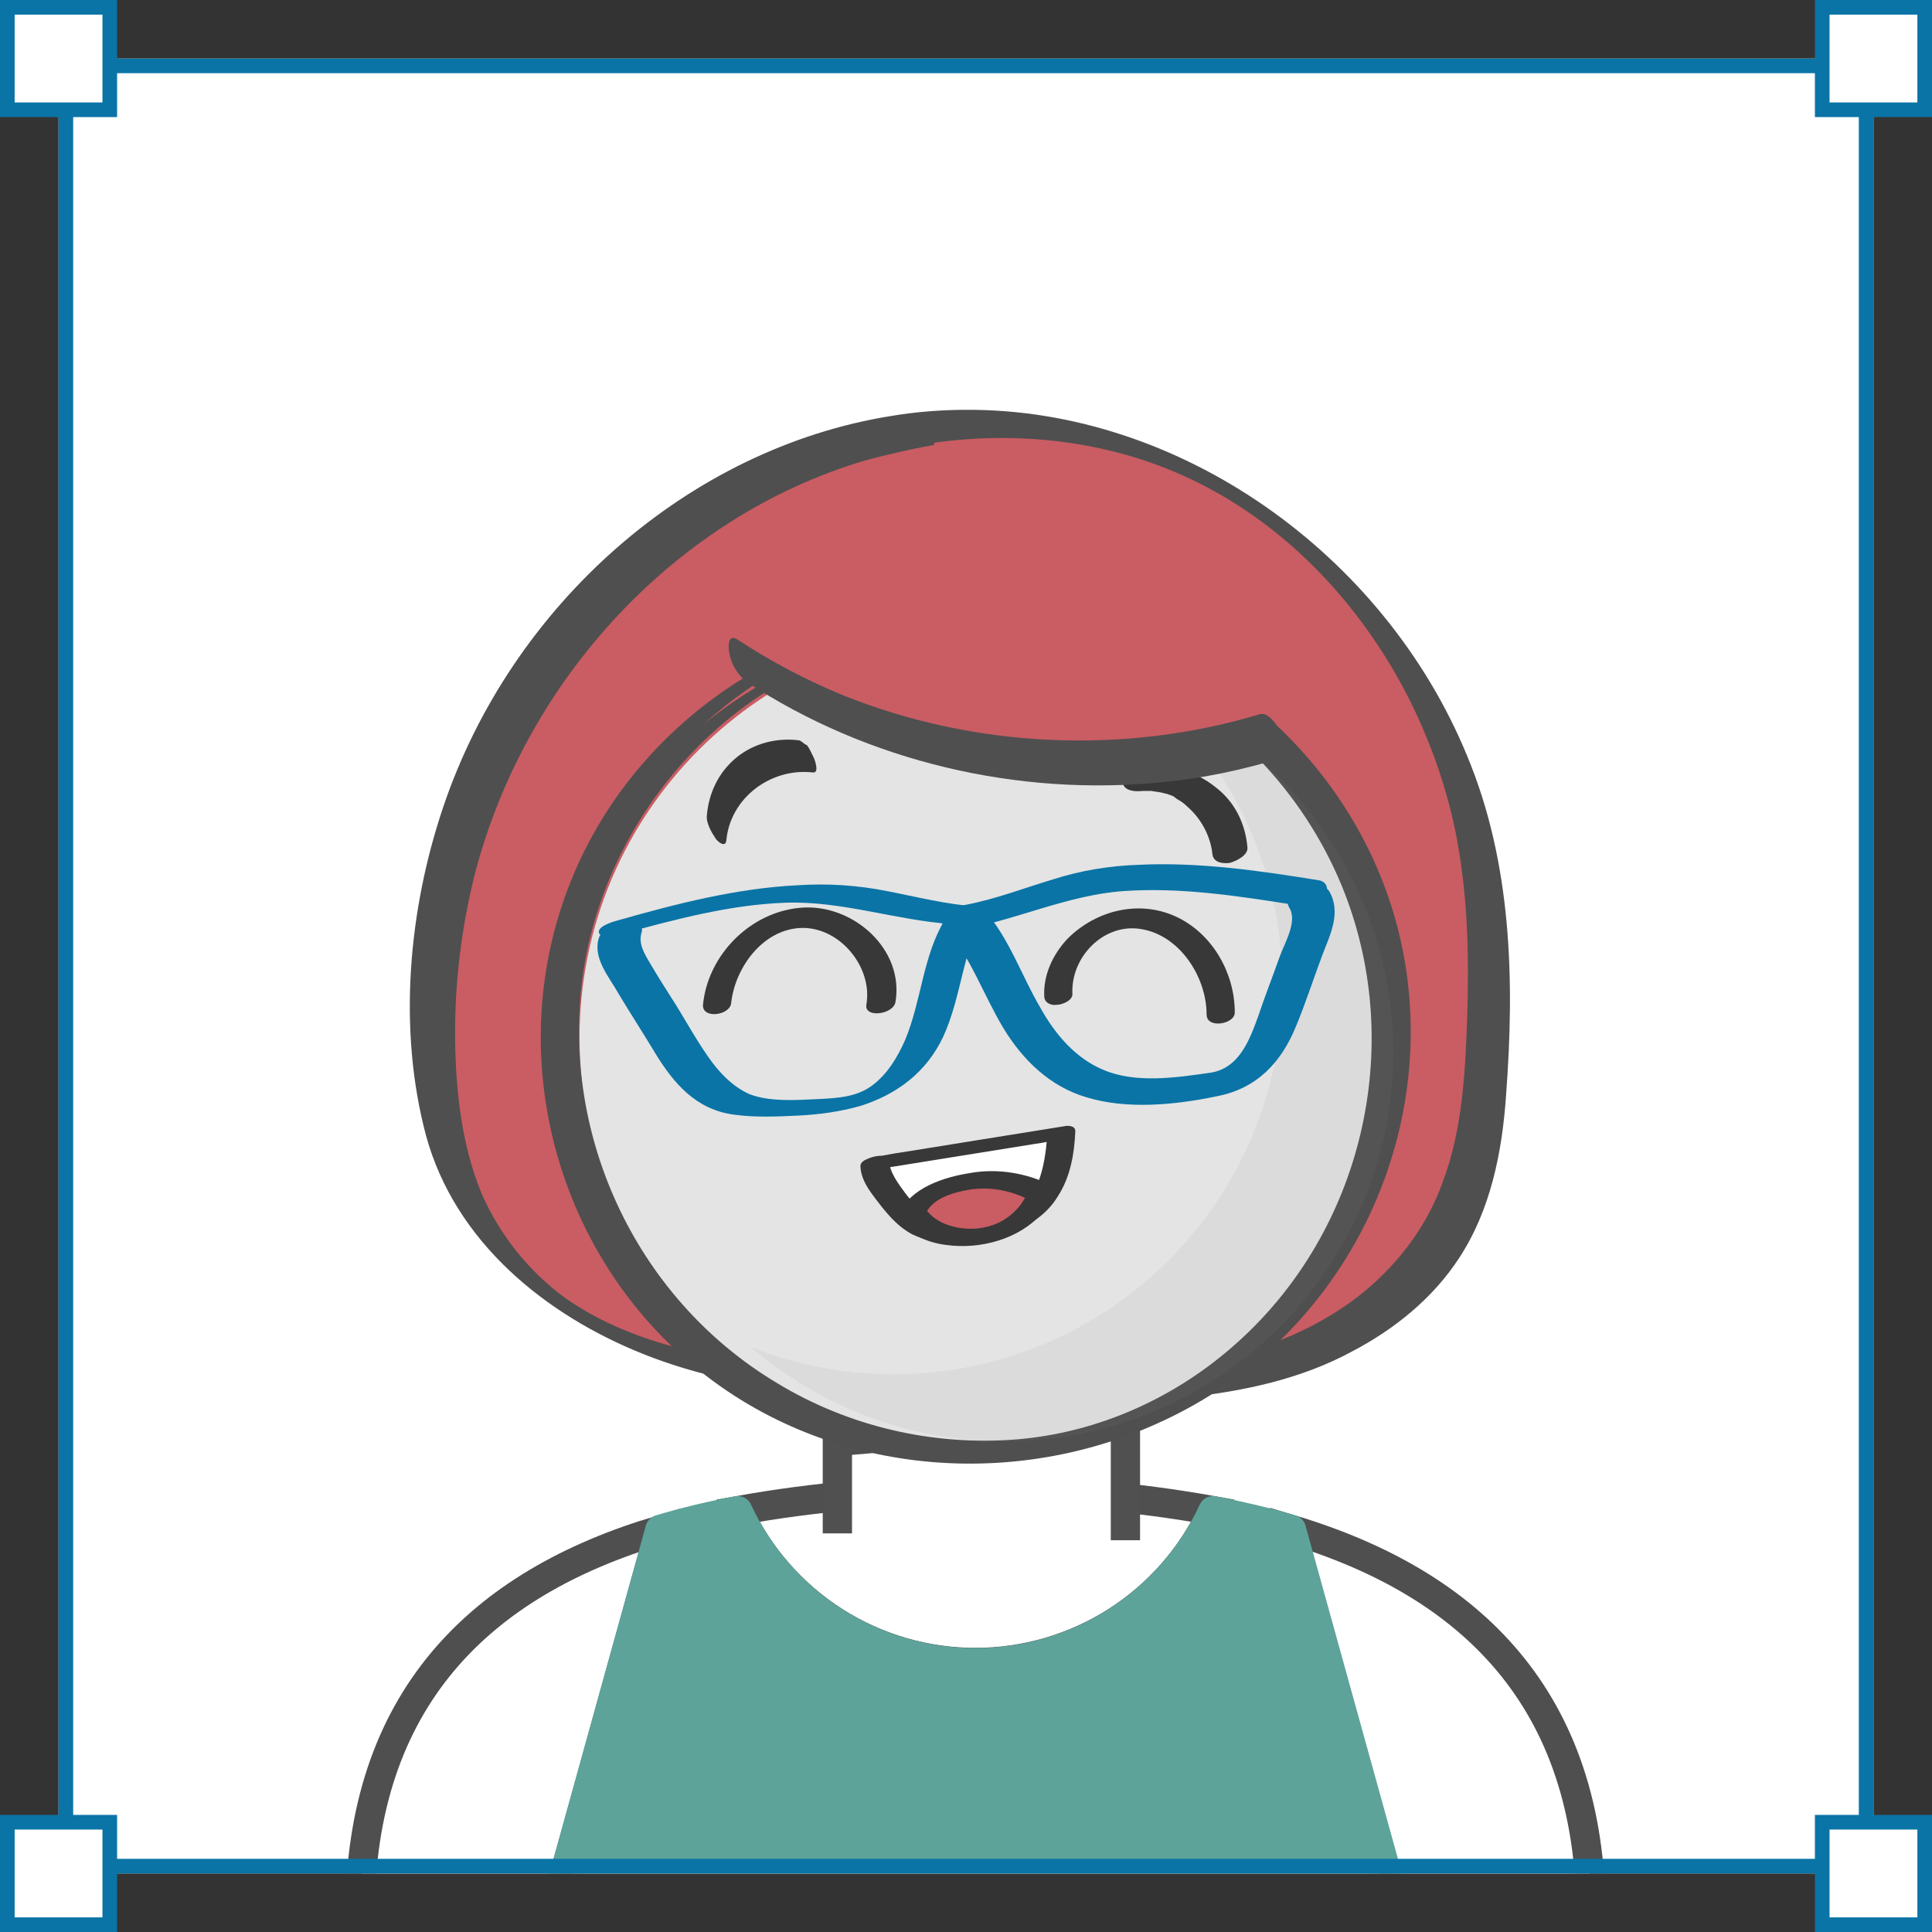 <svg width="132" height="132" viewBox="0 0 132 132" fill="none" xmlns="http://www.w3.org/2000/svg">
<rect x="0" y="0" width="132" height="132" fill="#333333" stroke="none"/>
<g clip-path="url(#clip0_802_2336)">
<rect x="4" y="4" width="124" height="124" fill="white"/>
<path d="M82.882 103.214C81.447 106.314 79.156 108.94 76.279 110.781C73.401 112.622 70.058 113.601 66.642 113.604C63.226 113.601 59.882 112.622 57.004 110.781C54.127 108.94 51.836 106.314 50.402 103.214C48.562 103.561 46.792 103.987 45.092 104.494L34.162 143.914H99.162L88.232 104.494C86.505 103.994 84.722 103.567 82.882 103.214Z" fill="white" stroke="#222221" stroke-width="0.81" stroke-miterlimit="10"/>
<path d="M24.592 130.954C24.592 132.344 24.662 142.564 24.802 143.954H34.162L45.092 104.534C32.812 108.174 24.592 116.104 24.592 130.954Z" fill="white" stroke="#4F4F4F" stroke-width="2" stroke-miterlimit="10"/>
<path d="M108.702 130.954C108.702 116.104 100.482 108.174 88.202 104.494L99.132 143.914H108.492C108.622 142.604 108.702 132.344 108.702 130.954Z" fill="white" stroke="#4F4F4F" stroke-width="2" stroke-miterlimit="10"/>
<path d="M82.882 103.214C77.523 102.249 72.086 101.791 66.642 101.844C61.198 101.791 55.76 102.249 50.402 103.214C51.838 106.312 54.13 108.934 57.007 110.772C59.885 112.609 63.228 113.586 66.642 113.586C70.056 113.586 73.399 112.609 76.277 110.772C79.154 108.934 81.446 106.312 82.882 103.214Z" fill="white" stroke="#4F4F4F" stroke-width="2" stroke-miterlimit="10"/>
<path d="M76.892 105.234V96.714V94.654C71.112 97.194 61.772 98.144 57.212 98.474V104.764" fill="white"/>
<path d="M76.892 105.234V96.714V94.654C71.112 97.194 61.772 98.144 57.212 98.474V104.764" stroke="#505050" stroke-width="2" stroke-miterlimit="10"/>
<path d="M82.882 103.214C81.447 106.314 79.156 108.94 76.279 110.781C73.401 112.622 70.058 113.601 66.642 113.604C63.226 113.601 59.882 112.622 57.004 110.781C54.127 108.94 51.836 106.314 50.402 103.214C48.562 103.561 46.792 103.987 45.092 104.494L34.162 143.914H99.162L88.232 104.494C86.505 103.994 84.722 103.567 82.882 103.214Z" fill="#5DA399" stroke="#5DA399" stroke-width="2" stroke-linecap="round" stroke-linejoin="round"/>
<path d="M62.245 29.314C52.88 30.765 43.979 36.226 37.602 44.729C31.425 52.955 28.636 63.808 29.831 74.246C30.097 76.527 30.562 78.878 31.492 80.951C33.551 85.79 37.868 89.316 42.518 91.321C47.167 93.325 52.348 94.086 57.396 94.431C62.976 94.915 68.555 94.984 74.135 94.846C78.851 94.708 83.633 94.293 88.084 92.634C92.534 90.975 96.718 88.002 98.977 83.647C100.969 79.776 101.368 75.283 101.567 70.928C101.7 67.126 101.766 63.324 101.169 59.591C99.84 50.467 94.991 41.895 87.884 36.295C80.046 30.074 70.947 28 62.245 29.314Z" fill="#C95D63"/>
<path d="M60.917 28.415C47.035 30.627 34.946 41.342 30.296 55.098C27.905 62.149 27.174 70.306 29.101 77.564C31.093 84.892 37.337 89.869 43.913 92.496C47.699 94.017 51.751 94.777 55.802 95.192C59.987 95.676 64.171 95.883 68.422 95.883C72.607 95.952 76.858 95.883 81.109 95.468C84.962 95.053 88.881 94.224 92.335 92.358C95.257 90.837 97.914 88.694 99.707 85.929C101.833 82.68 102.63 78.74 102.896 74.868C103.493 66.988 103.294 58.969 100.239 51.642C94.526 37.747 80.511 27.931 66.031 28C64.304 28 62.577 28.139 60.917 28.415C60.385 28.484 61.581 29.452 61.647 29.521C62.112 29.867 62.909 30.42 63.574 30.282C70.216 29.314 77.124 30.282 83.035 33.6C88.748 36.779 93.397 41.964 96.386 47.978C97.848 50.95 98.977 54.2 99.575 57.518C100.305 61.527 100.372 65.605 100.239 69.615C100.106 73.348 99.907 77.219 98.578 80.744C97.449 83.924 95.323 86.62 92.733 88.625C86.755 93.187 78.984 93.878 71.81 94.017C67.758 94.155 63.706 94.086 59.655 93.809C55.736 93.602 51.817 93.256 48.031 92.496C44.776 91.805 41.522 90.698 38.732 88.763C36.208 86.966 34.149 84.408 32.887 81.505C31.492 78.117 31.093 74.177 31.093 70.513C31.093 66.919 31.558 63.255 32.422 59.799C35.876 46.388 46.237 35.259 59.123 31.457C60.651 31.042 62.179 30.696 63.706 30.42C64.238 30.351 63.042 29.383 62.976 29.314C62.378 28.83 61.581 28.277 60.917 28.415Z" fill="#4F4F4F"/>
<path d="M67.426 98.74C82.797 98.74 95.257 86.279 95.257 70.909C95.257 55.538 82.797 43.078 67.426 43.078C52.056 43.078 39.595 55.538 39.595 70.909C39.595 86.279 52.056 98.74 67.426 98.74Z" fill="#E4E4E4"/>
<path d="M95.988 65.728C93.929 53.507 83.832 43.742 71.611 41.949C70.149 41.75 68.688 41.617 67.227 41.617C55.072 41.683 43.581 48.791 38.997 60.215C34.348 71.773 37.802 85.323 47.367 93.293C56.732 101.131 70.349 102.061 81.043 96.282C91.936 90.437 98.047 78.016 95.988 65.728ZM39.927 65.927C41.787 54.968 50.555 45.536 61.647 43.61C63.109 43.344 64.57 43.277 66.031 43.211C77.389 43.277 87.751 50.451 91.87 61.012C95.988 71.64 93.065 84.061 84.563 91.699C80.378 95.485 75.065 97.877 69.485 98.341C63.773 98.806 57.994 97.478 53.079 94.489C43.315 88.644 38.067 77.153 39.927 65.927ZM66.098 42.347C67.692 42.347 69.286 42.48 70.814 42.812C69.618 42.68 68.422 42.547 67.293 42.547C60.186 42.613 53.345 45.137 48.031 49.521C51.817 46.067 56.466 43.61 61.647 42.746C63.109 42.48 64.57 42.347 66.098 42.347Z" fill="#4F4F4F"/>
<g opacity="0.3">
<path opacity="0.3" d="M78.386 47.196C84.032 52.045 87.619 59.285 87.619 67.322C87.619 82.002 75.729 93.891 61.05 93.891C57.596 93.891 54.275 93.227 51.286 92.031C55.935 96.017 61.98 98.474 68.622 98.474C83.301 98.474 95.191 86.585 95.191 71.905C95.191 60.68 88.216 51.115 78.386 47.196Z" fill="#828282"/>
</g>
<path d="M54.606 50.584C53.079 50.385 51.485 50.783 50.289 51.779C49.093 52.776 48.429 54.171 48.296 55.698C48.23 56.23 48.629 56.894 48.894 57.292C49.027 57.492 49.558 57.957 49.625 57.425C49.891 54.503 52.68 52.444 55.536 52.776C56.001 52.842 55.669 51.912 55.603 51.779C55.47 51.514 55.337 51.182 55.138 50.916C54.939 50.849 54.806 50.65 54.606 50.584Z" fill="#383838"/>
<path d="M77.987 54.038C77.721 54.104 78.053 54.038 78.053 54.038C78.12 54.038 78.186 54.038 78.319 54.038C78.386 54.038 78.452 54.038 78.585 54.038C78.784 54.038 78.519 54.038 78.651 54.038C78.984 54.104 79.316 54.104 79.648 54.237C79.515 54.171 79.714 54.237 79.714 54.237C79.781 54.237 79.847 54.303 79.913 54.303C80.113 54.37 80.246 54.436 80.378 54.569C80.71 54.768 80.843 54.835 81.109 55.1C82.039 55.898 82.703 57.093 82.836 58.355C82.902 58.953 83.567 59.019 84.032 58.953C84.496 58.82 85.294 58.422 85.227 57.89C85.094 56.296 84.364 54.768 83.035 53.772C81.574 52.577 79.714 52.244 77.921 52.444C77.456 52.51 76.725 52.975 76.725 53.506C76.791 54.038 77.589 54.104 77.987 54.038Z" fill="#383838"/>
<path d="M61.183 68.451C61.78 64.865 58.326 61.809 54.873 62.009C51.352 62.208 48.363 65.197 48.031 68.651C47.965 69.647 49.891 69.381 49.957 68.518C50.223 66.127 52.083 63.536 54.673 63.403C57.33 63.271 59.655 66.06 59.19 68.651C59.057 69.581 61.05 69.315 61.183 68.451Z" fill="#383838"/>
<path d="M73.272 67.92C73.139 65.396 75.397 63.071 77.921 63.47C80.578 63.868 82.438 66.725 82.438 69.315C82.438 70.311 84.364 69.979 84.364 69.182C84.364 66.525 82.903 63.935 80.578 62.739C77.988 61.411 74.932 62.141 72.939 64.134C71.943 65.197 71.279 66.592 71.345 68.053C71.345 68.518 71.81 68.717 72.209 68.651C72.541 68.651 73.272 68.385 73.272 67.92Z" fill="#383838"/>
<path d="M59.788 79.477C59.788 80.142 60.186 80.74 60.585 81.337C61.448 82.533 62.245 83.662 63.64 84.127C64.636 84.459 65.699 84.459 66.762 84.326C70.88 83.795 72.341 81.337 72.541 77.418L59.788 79.477Z" fill="white"/>
<path d="M58.791 79.743C58.857 80.806 59.654 81.669 60.252 82.466C60.85 83.197 61.448 83.861 62.311 84.326C64.237 85.256 66.695 84.991 68.688 84.326C70.149 83.861 71.477 83.064 72.275 81.736C73.138 80.407 73.404 78.813 73.47 77.286C73.47 76.887 72.939 76.887 72.673 76.954C68.953 77.551 65.234 78.149 61.514 78.747C60.983 78.813 60.451 78.946 59.92 79.013C59.588 79.079 58.857 79.212 58.791 79.61C58.724 80.009 59.389 80.009 59.588 79.942C63.307 79.345 67.027 78.747 70.747 78.149C71.278 78.083 71.81 77.95 72.341 77.883C72.075 77.751 71.81 77.618 71.544 77.551C71.411 79.876 70.813 82.533 68.422 83.463C66.961 83.994 65.101 84.127 63.706 83.33C62.975 82.931 62.444 82.267 61.913 81.603C61.381 80.872 60.783 80.142 60.717 79.212C60.651 78.68 58.724 79.079 58.791 79.743Z" fill="#383838"/>
<path d="M62.245 83.064C62.51 82.334 63.241 81.802 63.972 81.47C66.163 80.407 68.887 80.474 71.079 81.603C71.079 81.603 70.215 83.928 67.359 84.459C63.772 85.19 62.245 83.064 62.245 83.064Z" fill="#C95D63"/>
<path d="M63.175 83.064C63.64 81.869 65.101 81.47 66.297 81.271C67.692 81.072 69.087 81.337 70.349 82.001C70.282 81.869 70.216 81.736 70.149 81.603C70.149 81.603 70.216 81.404 70.149 81.603C70.083 81.669 70.083 81.802 70.017 81.869C69.817 82.201 69.684 82.4 69.485 82.599C68.755 83.396 67.891 83.795 66.828 83.928C65.5 84.061 63.972 83.662 63.242 82.599C62.843 82.001 60.983 82.666 61.448 83.396C62.112 84.393 63.507 84.924 64.636 85.057C66.961 85.389 69.684 84.658 71.212 82.865C71.611 82.466 71.876 81.935 72.076 81.404C72.142 81.271 72.009 81.072 71.876 81.005C70.149 80.142 68.157 79.809 66.297 80.142C64.57 80.407 62.179 81.138 61.448 82.931C60.983 83.861 62.909 83.728 63.175 83.064Z" fill="#383838"/>
<path d="M40.923 64.068C40.459 65.463 41.654 66.791 42.318 67.987C43.115 69.315 43.979 70.643 44.776 71.972C46.038 74.031 47.566 75.824 50.156 76.156C51.551 76.356 53.079 76.289 54.474 76.223C55.935 76.156 57.396 75.957 58.791 75.559C61.315 74.762 63.308 73.234 64.437 70.843C65.699 68.119 65.766 64.931 67.293 62.274C67.493 62.008 66.961 61.942 66.828 61.942C64.703 61.809 62.644 61.278 60.584 60.879C58.592 60.481 56.533 60.348 54.54 60.481C50.355 60.68 46.237 61.743 42.252 62.872C41.986 62.938 40.791 63.27 40.923 63.736C41.056 64.2 42.252 63.868 42.518 63.802C46.171 62.806 49.891 61.809 53.677 61.676C57.529 61.544 61.182 62.872 65.035 63.138C64.902 63.005 64.703 62.938 64.57 62.806C63.042 65.33 62.976 68.319 61.847 71.042C61.315 72.237 60.651 73.367 59.588 74.164C58.525 74.961 57.197 75.027 55.869 75.094C54.407 75.16 52.614 75.293 51.219 74.762C50.023 74.23 49.093 73.234 48.363 72.171C47.433 70.843 46.702 69.448 45.839 68.119C45.374 67.389 44.909 66.658 44.444 65.861C44.045 65.197 43.58 64.466 43.846 63.669C44.045 63.138 42.916 63.337 42.717 63.403C42.186 63.337 41.056 63.536 40.923 64.068Z" fill="#0A74A6"/>
<path d="M88.084 62.008C88.681 62.938 87.751 64.466 87.419 65.396C86.954 66.724 86.423 68.053 85.958 69.448C85.36 71.108 84.63 73.034 82.637 73.3C80.312 73.632 77.589 74.031 75.397 73.101C73.471 72.304 72.076 70.643 71.079 68.85C69.751 66.592 68.954 64.067 67.161 62.075C66.629 62.54 66.164 63.005 65.633 63.536C69.419 62.872 72.939 61.145 76.792 60.879C80.644 60.614 84.563 61.211 88.349 61.809C89.013 61.942 89.877 61.809 90.408 61.278C90.807 60.879 90.74 60.282 90.143 60.149C86.025 59.484 81.906 58.887 77.788 59.086C75.796 59.152 73.803 59.484 71.943 60.082C69.95 60.68 68.091 61.411 66.031 61.809C65.566 61.876 63.84 62.473 64.504 63.27C66.297 65.33 67.161 67.92 68.555 70.245C69.884 72.437 71.744 74.23 74.201 74.961C76.991 75.824 80.312 75.492 83.168 74.894C85.892 74.363 87.552 72.57 88.549 70.112C89.213 68.518 89.744 66.857 90.342 65.263C90.873 63.868 91.67 62.341 90.807 60.879C90.209 59.949 87.419 60.879 88.084 62.008Z" fill="#0A74A6"/>
<path d="M56.068 35.838C52.813 38.296 49.691 41.086 46.835 44.008C46.636 44.208 46.835 44.407 46.968 44.54C48.031 45.602 49.957 45.536 51.219 44.872C52.548 44.208 53.743 43.078 55.005 42.148C57.596 40.222 60.253 38.296 62.843 36.37C61.913 36.038 60.983 35.772 60.053 35.44C56.201 38.628 52.348 41.816 48.496 45.071C48.031 45.469 48.429 45.802 48.894 46.001C49.492 46.267 50.422 46.333 51.086 46.067C55.935 43.942 60.784 41.418 65.433 38.628C64.504 38.296 63.574 38.03 62.644 37.698C59.456 40.089 56.201 42.48 53.013 44.872C52.415 45.337 53.079 45.735 53.544 45.868C54.208 46.067 55.205 46.134 55.802 45.735C59.522 43.543 63.242 41.285 66.961 39.093C66.031 38.761 65.101 38.495 64.171 38.163C61.648 40.222 58.991 42.082 56.201 43.742C57.131 44.075 58.061 44.34 58.991 44.672C61.913 42.68 64.902 40.886 68.024 39.292C67.028 39.026 66.031 38.827 65.035 38.562C63.308 40.089 61.382 41.484 59.389 42.68C60.385 42.945 61.382 43.145 62.378 43.41C64.238 41.617 66.297 40.156 68.555 38.894C67.626 38.562 66.695 38.296 65.766 37.964C61.847 41.152 57.596 44.008 53.145 46.399C54.075 46.731 55.005 46.997 55.935 47.329C57.662 46.001 59.456 44.805 61.382 43.809C60.452 43.477 59.522 43.211 58.592 42.879C56.998 43.809 55.404 44.739 53.81 45.602C54.739 45.934 55.669 46.2 56.599 46.532C60.186 43.942 64.039 41.816 68.223 40.222C67.36 39.89 66.496 39.558 65.699 39.226C62.511 41.883 58.924 44.141 55.138 45.868C56.002 46.2 56.865 46.532 57.662 46.864C60.385 44.739 63.374 43.012 66.629 41.75C65.699 41.484 64.836 41.152 63.906 40.886C61.714 43.41 59.057 45.469 56.002 46.864C56.865 47.197 57.728 47.529 58.526 47.861C62.245 45.536 66.098 43.344 70.083 41.351C69.153 41.019 68.223 40.754 67.293 40.421C64.57 42.547 61.648 44.34 58.526 45.802C59.389 46.134 60.253 46.466 61.05 46.798C64.105 44.141 67.493 41.883 71.212 40.222C70.282 39.956 69.419 39.624 68.489 39.359C65.832 42.348 62.843 44.872 59.389 46.864C60.319 47.197 61.249 47.462 62.179 47.794C65.367 45.204 68.888 43.012 72.674 41.418C71.744 41.152 70.88 40.82 69.95 40.554C66.695 43.477 63.109 46.067 59.256 48.126C60.186 48.459 61.116 48.724 62.046 49.056C66.895 44.938 72.076 41.218 77.522 37.964C76.593 37.632 75.663 37.366 74.733 37.034C69.751 40.621 64.636 43.875 59.256 46.864C60.253 47.13 61.249 47.329 62.245 47.595C63.64 46.267 65.234 45.27 67.028 44.739C66.297 44.34 65.5 43.942 64.769 43.61C61.714 44.805 58.526 45.735 55.337 46.466C55.138 46.599 54.607 46.665 54.607 47.064C54.607 47.396 55.138 47.661 55.404 47.728C61.714 49.521 68.29 50.185 74.799 49.588C75.131 49.588 75.995 49.521 76.061 48.99C76.061 48.525 75.198 48.259 74.865 48.259C70.083 47.595 65.301 47.396 60.518 47.661C61.116 48.06 61.714 48.459 62.312 48.791C65.633 46.997 69.419 45.934 73.205 46.001C72.873 45.602 72.474 45.137 72.142 44.739C68.422 46.067 64.636 47.462 60.917 48.791C60.319 48.99 60.319 49.455 60.85 49.787C61.515 50.185 62.444 50.119 63.175 49.92C68.422 48.392 73.537 46.665 78.652 44.739C79.05 44.606 79.316 44.274 78.984 43.875C78.519 43.477 77.722 43.41 77.124 43.41C73.138 43.477 69.22 44.208 65.5 45.536C66.363 45.868 67.227 46.2 68.024 46.532C70.548 44.938 73.271 43.676 76.127 43.012C75.33 42.68 74.533 42.348 73.736 42.082C70.88 44.672 67.559 46.731 63.972 48.06C64.902 48.326 65.766 48.658 66.695 48.923C69.153 46.2 71.544 43.41 74.002 40.687C74.467 40.156 73.205 39.824 72.873 39.757C72.209 39.624 71.279 39.624 70.814 40.089C67.958 43.078 65.101 46.067 62.245 49.123C61.847 49.588 62.91 49.986 63.175 49.986C63.773 50.119 64.703 50.252 65.234 49.853C68.489 47.462 71.81 45.071 75.065 42.68C74.135 42.348 73.205 42.082 72.275 41.75C68.954 44.274 65.566 46.731 62.245 49.255C63.175 49.588 64.105 49.853 65.035 50.185C67.094 48.459 69.485 47.13 72.142 46.466C71.412 46.067 70.681 45.735 69.95 45.337C68.29 46.731 66.563 47.927 64.703 48.99C65.633 49.322 66.563 49.588 67.493 49.92C70.482 47.661 73.736 45.735 77.257 44.34C76.393 44.008 75.53 43.676 74.733 43.344C72.541 44.872 70.349 46.399 68.09 47.927C67.493 48.326 68.223 48.791 68.622 48.923C69.286 49.123 70.282 49.189 70.88 48.791C72.873 47.529 74.865 46.267 76.858 45.005C75.928 44.672 74.998 44.407 74.068 44.075C71.412 45.868 68.755 47.728 66.164 49.521C65.566 49.92 66.297 50.385 66.695 50.518C67.36 50.717 68.356 50.783 68.954 50.385C71.412 48.857 73.803 47.329 76.26 45.802C75.33 45.469 74.4 45.204 73.471 44.872C71.611 46.399 69.552 47.661 67.36 48.591C68.223 48.923 69.087 49.255 69.884 49.588C71.81 47.993 74.002 46.665 76.327 45.802C75.397 45.536 74.533 45.204 73.603 44.938C72.541 46.2 71.279 47.263 69.751 48.06C70.681 48.392 71.611 48.658 72.541 48.99C74.533 47.661 76.526 46.267 78.519 44.938C77.589 44.606 76.659 44.34 75.729 44.008C73.936 45.337 72.209 46.665 70.415 48.06C69.817 48.525 70.482 48.923 70.947 49.056C71.677 49.256 72.541 49.322 73.205 48.923C74.533 48.193 75.862 47.462 77.19 46.731C76.26 46.399 75.33 46.134 74.4 45.802C72.275 47.329 70.15 48.791 67.958 50.318C68.888 50.65 69.817 50.916 70.747 51.248C73.006 49.388 75.53 47.794 78.187 46.599C77.257 46.333 76.393 46.001 75.463 45.735C74.201 47.329 72.541 48.591 70.548 49.189C71.412 49.521 72.275 49.853 73.072 50.185C75.862 48.525 78.718 46.798 81.508 45.137C80.511 44.872 79.515 44.672 78.519 44.407C76.858 46.333 74.865 47.861 72.541 48.923C73.471 49.255 74.4 49.521 75.33 49.853C77.788 47.728 80.511 45.868 83.5 44.54C82.637 44.208 81.773 43.875 80.976 43.543C78.519 45.469 75.862 47.197 73.072 48.658C74.002 48.99 74.932 49.255 75.862 49.588C78.32 47.993 80.91 46.532 83.633 45.403C82.77 45.071 81.906 44.739 81.109 44.407C77.987 46.267 74.733 47.927 71.412 49.388C70.814 49.654 70.747 50.053 71.345 50.385C71.943 50.717 73.006 50.783 73.67 50.518C77.987 48.791 82.305 47.13 86.622 45.403C85.759 45.071 84.895 44.739 84.098 44.407C81.773 45.602 79.515 46.798 77.19 47.927C76.593 48.259 77.19 48.724 77.589 48.857C78.253 49.123 79.117 49.189 79.781 48.923C82.371 47.993 85.028 47.064 87.619 46.134C86.755 45.802 85.892 45.469 85.094 45.137C82.371 46.599 79.515 47.728 76.526 48.591C77.257 48.99 78.054 49.388 78.784 49.721C81.176 48.99 83.567 48.326 85.958 47.595C85.227 47.197 84.43 46.798 83.7 46.466C81.574 47.462 79.449 48.392 77.323 49.388C76.725 49.654 76.659 50.053 77.257 50.385C77.855 50.717 78.984 50.85 79.582 50.518C82.238 49.255 85.028 48.259 87.884 47.396C87.154 46.997 86.356 46.599 85.626 46.267C82.57 47.529 79.449 48.791 76.393 50.053C75.795 50.318 75.729 50.717 76.327 51.049C76.925 51.381 77.987 51.447 78.652 51.182C80.844 50.318 83.035 49.455 85.161 48.591C84.297 48.259 83.434 47.927 82.637 47.595C79.449 49.056 76.127 50.119 72.674 50.717C71.146 50.983 69.552 51.182 67.958 51.182C66.695 51.182 65.766 50.85 64.969 49.92C64.437 50.252 63.972 50.584 63.441 50.916C72.674 50.983 82.504 50.783 90.143 44.938C89.146 44.739 88.084 44.54 87.087 44.407C86.822 46.864 83.368 47.595 81.441 48.126C78.718 48.923 75.862 49.255 73.006 49.123C72.607 49.123 71.345 49.056 71.279 49.721C71.212 50.318 72.541 50.518 72.873 50.518C77.057 50.783 81.242 50.385 85.227 49.189C87.884 48.392 91.604 46.864 91.272 43.477C91.205 42.68 89.744 42.68 89.213 42.68C83.567 42.613 77.921 43.145 72.408 44.274C73.138 44.672 73.869 45.005 74.6 45.403C77.19 43.942 79.98 42.879 82.903 42.215C82.172 41.816 81.441 41.484 80.711 41.086C78.652 42.082 76.526 42.879 74.334 43.543C75.198 43.875 76.061 44.208 76.858 44.54C78.917 43.278 81.176 42.348 83.5 41.683C82.637 41.351 81.773 41.019 80.976 40.687C79.249 41.551 77.522 42.414 75.795 43.211C76.725 43.543 77.655 43.809 78.585 44.141C79.648 43.344 80.91 42.68 82.238 42.746C81.707 42.414 81.242 42.082 80.711 41.75C78.585 43.875 75.995 45.403 73.072 46.2C73.936 46.532 74.799 46.864 75.596 47.197C77.057 45.934 78.851 44.938 80.777 45.071C80.246 44.739 79.781 44.407 79.249 44.075C78.652 45.27 77.19 46.599 75.663 46.267C76.061 46.599 76.393 46.864 76.792 47.197C78.585 45.536 80.179 43.676 81.641 41.683C82.238 40.886 79.05 40.288 78.452 41.086C76.991 43.078 75.397 44.938 73.603 46.599C73.072 47.064 74.533 47.529 74.733 47.529C77.722 48.126 80.844 47.197 82.703 44.739C83.235 44.075 81.441 43.742 81.176 43.742C78.187 43.543 75.33 44.407 73.072 46.399C72.607 46.798 73.006 47.13 73.471 47.329C74.135 47.595 74.932 47.595 75.663 47.396C78.917 46.532 81.773 44.739 84.165 42.414C84.762 41.816 82.77 41.418 82.637 41.418C80.246 41.285 77.987 41.883 76.061 43.278C75.463 43.742 76.127 44.141 76.593 44.274C77.323 44.54 78.187 44.54 78.851 44.141C80.578 43.278 82.305 42.414 84.032 41.617C84.63 41.285 83.965 40.82 83.633 40.687C82.969 40.421 82.172 40.421 81.441 40.621C78.917 41.351 76.526 42.414 74.268 43.742C73.67 44.075 74.268 44.54 74.666 44.672C75.33 44.938 76.127 44.938 76.858 44.739C79.249 44.008 81.508 43.078 83.766 42.016C84.297 41.75 83.832 41.285 83.567 41.152C83.035 40.82 82.172 40.754 81.574 40.886C78.253 41.683 75.065 42.879 72.076 44.54C71.611 44.805 71.943 45.204 72.275 45.403C72.873 45.735 73.67 45.735 74.268 45.669C79.582 44.606 84.895 44.141 90.275 44.208C89.611 43.942 88.881 43.676 88.216 43.41C88.482 46.333 85.493 47.529 83.168 48.193C79.914 49.123 76.526 49.455 73.138 49.255C73.138 49.721 73.072 50.185 73.072 50.65C76.725 50.783 80.312 50.385 83.832 49.388C86.224 48.724 90.143 47.728 90.541 44.739C90.608 44.274 89.678 44.008 89.346 44.008C88.814 43.875 87.951 43.875 87.486 44.208C80.511 49.388 71.876 49.654 63.574 49.588C63.109 49.588 61.315 49.721 62.046 50.584C64.703 53.507 69.618 52.776 73.072 52.311C77.389 51.713 81.508 50.385 85.427 48.525C86.024 48.259 85.36 47.728 85.028 47.595C84.364 47.329 83.5 47.263 82.836 47.529C80.644 48.392 78.452 49.255 76.327 50.119C77.057 50.518 77.855 50.916 78.585 51.248C81.641 49.986 84.762 48.724 87.818 47.462C88.416 47.197 88.482 46.798 87.884 46.466C87.22 46.067 86.29 46.134 85.559 46.333C82.703 47.197 79.98 48.193 77.257 49.455C77.987 49.853 78.784 50.252 79.515 50.584C81.641 49.588 83.766 48.658 85.892 47.661C86.489 47.396 86.556 46.997 85.958 46.665C85.294 46.267 84.364 46.267 83.633 46.532C81.308 47.197 78.917 47.927 76.526 48.591C75.862 48.791 75.928 49.322 76.46 49.588C77.124 49.986 78.054 49.92 78.784 49.721C81.973 48.791 84.962 47.529 87.884 46.001C88.482 45.669 87.884 45.204 87.486 45.071C86.822 44.805 85.958 44.739 85.294 45.005C82.703 45.934 80.046 46.864 77.456 47.794C78.32 48.126 79.183 48.459 79.98 48.791C82.305 47.595 84.563 46.399 86.888 45.27C87.486 44.938 86.888 44.473 86.489 44.34C85.825 44.075 84.962 44.008 84.297 44.274C79.98 46.001 75.663 47.661 71.345 49.388C72.076 49.787 72.873 50.185 73.603 50.518C77.124 48.99 80.511 47.197 83.832 45.27C84.43 44.938 83.832 44.473 83.434 44.34C82.836 44.075 81.906 44.008 81.242 44.274C78.319 45.469 75.53 46.931 72.939 48.658C72.341 49.056 73.072 49.521 73.471 49.654C74.201 49.92 75.065 49.92 75.729 49.521C78.519 48.06 81.176 46.333 83.633 44.407C84.098 44.008 83.7 43.676 83.235 43.477C82.637 43.211 81.707 43.145 81.043 43.41C77.855 44.805 74.932 46.665 72.341 48.99C71.81 49.455 72.408 49.853 72.873 49.986C73.603 50.252 74.467 50.185 75.131 49.853C77.589 48.724 79.714 46.997 81.441 45.005C81.84 44.54 80.777 44.141 80.511 44.141C79.847 44.008 79.05 43.942 78.452 44.274C75.663 45.934 72.806 47.661 70.017 49.322C69.485 49.654 70.017 50.119 70.415 50.252C71.079 50.518 71.876 50.518 72.607 50.318C74.932 49.654 76.925 48.193 78.386 46.267C78.718 45.868 77.921 45.536 77.655 45.403C77.057 45.204 76.194 45.137 75.663 45.403C72.806 46.665 70.15 48.326 67.692 50.318C67.16 50.783 67.758 51.182 68.223 51.315C68.888 51.514 69.884 51.647 70.482 51.182C72.607 49.654 74.733 48.193 76.925 46.665C77.522 46.267 76.792 45.802 76.393 45.669C75.663 45.469 74.799 45.403 74.135 45.802C72.806 46.532 71.478 47.263 70.15 47.993C71.079 48.326 72.009 48.591 72.939 48.923C74.733 47.595 76.46 46.267 78.253 44.872C78.851 44.407 78.187 44.008 77.722 43.875C77.057 43.676 76.061 43.543 75.463 44.008C73.471 45.337 71.478 46.731 69.485 48.06C68.888 48.459 69.618 48.923 70.017 49.056C70.747 49.322 71.611 49.322 72.275 48.923C73.869 48.06 75.33 46.864 76.46 45.469C76.792 45.071 75.995 44.739 75.729 44.606C75.131 44.407 74.334 44.34 73.736 44.606C71.212 45.536 68.821 46.931 66.762 48.658C66.297 49.056 66.695 49.388 67.16 49.588C67.758 49.853 68.688 49.92 69.352 49.654C71.744 48.658 74.002 47.329 75.995 45.735C76.526 45.27 75.928 44.872 75.463 44.739C74.799 44.54 73.803 44.473 73.205 44.872C70.747 46.399 68.356 47.927 65.898 49.455C66.828 49.787 67.758 50.053 68.688 50.385C71.345 48.591 74.002 46.731 76.593 44.938C77.19 44.54 76.46 44.075 76.061 43.942C75.397 43.742 74.4 43.676 73.803 44.075C71.81 45.337 69.817 46.599 67.825 47.861C68.755 48.193 69.684 48.459 70.615 48.791C72.806 47.263 74.998 45.735 77.257 44.208C77.788 43.875 77.323 43.41 76.858 43.278C76.194 43.012 75.33 42.945 74.666 43.211C71.279 44.606 67.825 46.599 64.636 48.99C64.039 49.455 64.703 49.853 65.168 49.986C65.832 50.185 66.828 50.252 67.426 49.853C69.286 48.791 71.013 47.595 72.674 46.2C73.736 45.337 70.947 45.005 70.482 45.071C67.426 45.802 64.636 47.197 62.179 49.189C61.648 49.654 62.245 50.053 62.71 50.185C63.308 50.385 64.437 50.518 64.969 50.053C68.29 47.529 71.677 45.071 74.998 42.547C75.596 42.082 74.932 41.683 74.467 41.551C73.869 41.351 72.74 41.218 72.209 41.683C68.954 44.075 65.633 46.466 62.378 48.857C63.374 49.123 64.371 49.322 65.367 49.588C68.223 46.599 71.079 43.61 73.936 40.554C72.873 40.355 71.81 40.156 70.747 39.956C68.29 42.68 65.898 45.469 63.441 48.193C63.109 48.591 63.906 48.99 64.171 49.056C64.769 49.256 65.566 49.322 66.164 49.056C70.15 47.661 73.736 45.403 76.858 42.547C77.19 42.215 76.46 41.816 76.327 41.75C75.795 41.551 75.065 41.418 74.467 41.551C71.146 42.414 68.024 43.676 65.168 45.536C64.636 45.868 65.168 46.333 65.566 46.466C66.231 46.731 67.094 46.798 67.758 46.532C71.013 45.337 74.4 44.739 77.855 44.672C77.323 44.274 76.858 43.809 76.327 43.41C71.279 45.337 66.098 47.064 60.85 48.591C61.581 48.99 62.378 49.388 63.109 49.721C66.828 48.392 70.615 46.997 74.334 45.669C74.733 45.536 74.998 45.27 74.733 44.938C74.467 44.54 73.67 44.407 73.271 44.407C68.422 44.34 63.773 45.469 59.456 47.728C59.057 47.927 59.256 48.326 59.522 48.525C59.987 48.857 60.718 48.923 61.249 48.923C65.433 48.724 69.685 48.857 73.803 49.455C73.803 48.99 73.869 48.525 73.869 48.126C68.223 48.658 62.511 48.126 57.064 46.599C57.064 46.997 56.998 47.396 56.998 47.794C60.452 46.997 63.839 46.001 67.16 44.739C67.758 44.54 67.758 44.075 67.227 43.742C66.563 43.344 65.566 43.344 64.902 43.61C62.71 44.274 60.85 45.469 59.256 47.064C58.791 47.529 59.987 47.927 60.186 47.927C60.85 48.06 61.648 48.126 62.245 47.794C67.626 44.872 72.74 41.551 77.722 37.964C78.32 37.565 77.655 37.1 77.19 36.967C76.526 36.768 75.53 36.702 74.932 37.1C69.485 40.355 64.304 44.075 59.456 48.193C58.924 48.658 59.522 49.056 59.987 49.189C60.718 49.388 61.581 49.455 62.245 49.056C66.231 46.864 69.884 44.208 73.271 41.152C73.67 40.754 72.74 40.355 72.541 40.288C71.943 40.089 71.146 40.023 70.548 40.288C66.563 42.016 62.843 44.208 59.456 46.931C58.924 47.396 59.522 47.794 59.987 47.927C60.651 48.126 61.648 48.193 62.245 47.794C65.832 45.735 68.954 43.078 71.677 39.956C72.009 39.558 71.212 39.159 70.947 39.093C70.349 38.894 69.485 38.827 68.954 39.093C65.035 40.82 61.515 43.145 58.26 45.934C57.197 46.864 60.253 47.197 60.784 46.931C64.105 45.403 67.227 43.543 70.083 41.285C70.681 40.82 70.017 40.421 69.552 40.288C68.821 40.023 67.958 40.023 67.293 40.421C63.374 42.414 59.522 44.606 55.736 46.931C55.205 47.263 55.736 47.728 56.134 47.861C56.732 48.126 57.662 48.259 58.326 47.927C61.714 46.399 64.636 44.141 67.094 41.418C67.426 41.019 66.629 40.621 66.363 40.554C65.766 40.355 64.969 40.288 64.371 40.554C60.983 41.883 57.795 43.676 54.872 45.934C54.407 46.333 54.806 46.665 55.271 46.864C55.869 47.13 56.799 47.263 57.463 46.931C61.448 45.137 65.168 42.813 68.555 40.023C69.02 39.624 68.622 39.292 68.157 39.093C67.493 38.827 66.629 38.761 65.965 39.026C61.648 40.687 57.596 42.879 53.81 45.602C53.212 46.001 53.876 46.466 54.341 46.599C55.005 46.798 56.002 46.864 56.599 46.466C58.194 45.536 59.788 44.606 61.382 43.742C62.046 43.344 61.249 42.879 60.85 42.746C60.12 42.48 59.256 42.48 58.592 42.879C56.666 43.875 54.872 45.005 53.145 46.399C52.614 46.864 53.212 47.263 53.677 47.396C54.407 47.595 55.271 47.661 55.935 47.263C60.385 44.872 64.636 42.016 68.555 38.827C69.087 38.362 68.489 37.964 68.024 37.831C67.293 37.632 66.43 37.565 65.766 37.964C63.374 39.292 61.182 40.886 59.19 42.813C58.725 43.278 59.92 43.676 60.12 43.676C60.784 43.809 61.581 43.875 62.179 43.543C64.304 42.281 66.297 40.754 68.157 39.093C68.622 38.694 67.426 38.229 67.227 38.229C66.563 38.03 65.766 38.03 65.168 38.362C62.046 39.956 59.057 41.75 56.134 43.742C55.537 44.141 56.267 44.606 56.666 44.739C57.33 44.938 58.326 45.005 58.924 44.606C61.714 42.945 64.371 41.086 66.895 39.026C67.426 38.562 66.828 38.163 66.363 38.03C65.699 37.831 64.703 37.764 64.105 38.163C60.385 40.355 56.666 42.613 52.946 44.805C53.876 45.137 54.806 45.403 55.736 45.735C58.924 43.344 62.179 40.953 65.367 38.562C65.965 38.097 65.301 37.698 64.836 37.565C64.171 37.366 63.175 37.3 62.577 37.698C58.061 40.355 53.411 42.813 48.629 44.938C49.492 45.27 50.356 45.602 51.153 45.934C55.005 42.746 58.858 39.558 62.71 36.303C63.242 35.838 62.644 35.44 62.179 35.307C61.581 35.108 60.452 34.975 59.92 35.44C57.928 36.901 55.935 38.429 53.876 39.89C52.946 40.621 51.95 41.285 51.02 42.016C50.489 42.414 49.957 42.813 49.426 43.145C49.16 43.344 48.961 43.477 48.695 43.676C48.629 43.742 48.562 43.742 48.496 43.809C47.898 44.075 48.297 44.141 49.758 44.008C49.824 44.208 49.824 44.407 49.891 44.54C52.614 41.683 55.603 39.026 58.725 36.635C59.323 36.17 58.658 35.772 58.194 35.639C57.728 35.506 56.599 35.373 56.068 35.838Z" fill="#C95D63"/>
<path d="M51.02 46.599C59.323 52.045 69.552 54.437 79.449 53.44C82.238 53.174 84.962 52.577 87.618 51.78C88.416 51.514 87.087 48.525 86.091 48.791C76.858 51.58 66.629 51.115 57.662 47.529C55.072 46.466 52.68 45.204 50.356 43.676C49.691 43.278 49.758 44.274 49.824 44.606C49.957 45.403 50.422 46.134 51.02 46.599Z" fill="#4F4F4F"/>
</g>
<rect x="4.5" y="4.5" width="123" height="123" stroke="#0A74A6"/>
<rect x="0.5" y="0.5" width="7" height="7" fill="white" stroke="#0A74A6"/>
<rect x="0.5" y="124.5" width="7" height="7" fill="white" stroke="#0A74A6"/>
<rect x="124.5" y="0.5" width="7" height="7" fill="white" stroke="#0A74A6"/>
<rect x="124.5" y="124.5" width="7" height="7" fill="white" stroke="#0A74A6"/>
<defs>
<clipPath id="clip0_802_2336">
<rect x="4" y="4" width="124" height="124" fill="white"/>
</clipPath>
</defs>
</svg>
